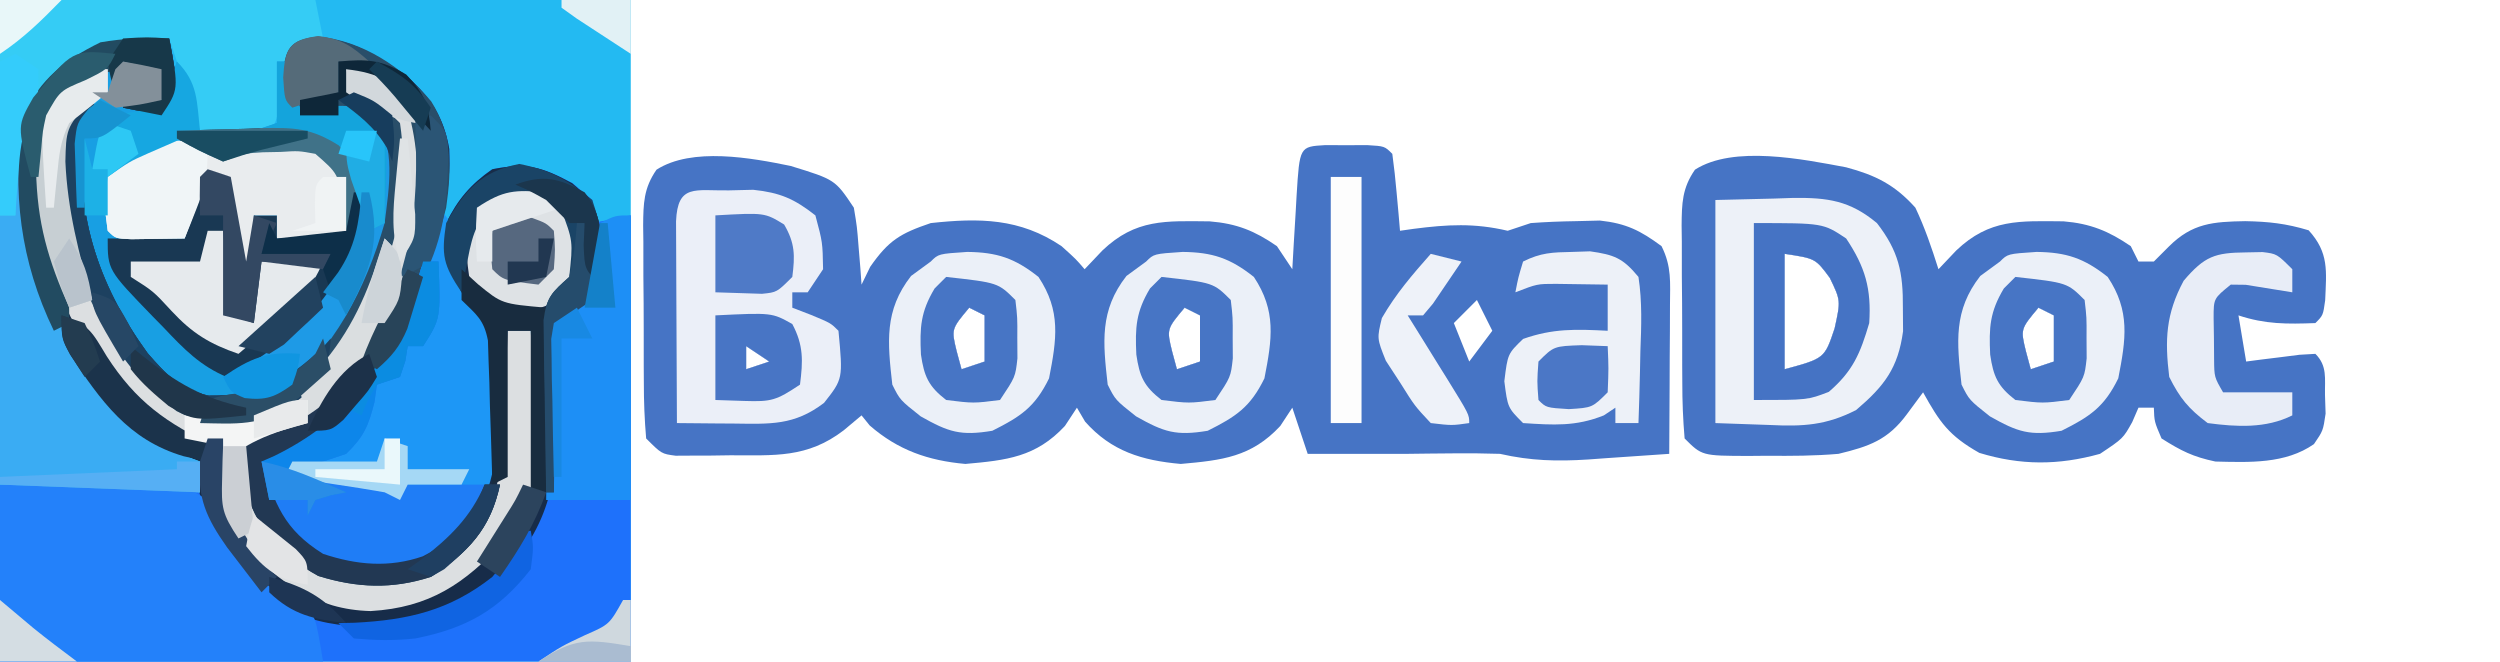 <?xml version="1.0" encoding="UTF-8"?>
<svg version="1.1" xmlns="http://www.w3.org/2000/svg" width="325" height="86">
<path d="M0 0 C27.06 0 54.12 0 82 0 C82 28.38 82 56.76 82 86 C54.94 86 27.88 86 0 86 C0 57.62 0 29.24 0 0 Z " fill="#23BAF2" transform="translate(0,0)"/>
<path d="M0 0 C0.907 0.003 1.815 0.005 2.75 0.008 C4.111 0.004 4.111 0.004 5.5 0 C7.75 0.133 7.75 0.133 8.75 1.133 C8.983 2.815 9.163 4.504 9.312 6.195 C9.396 7.114 9.48 8.034 9.566 8.98 C9.627 9.691 9.688 10.401 9.75 11.133 C10.342 11.049 10.933 10.965 11.543 10.879 C15.925 10.314 19.411 10.112 23.75 11.133 C24.74 10.803 25.73 10.473 26.75 10.133 C28.705 9.988 30.665 9.912 32.625 9.883 C34.168 9.844 34.168 9.844 35.742 9.805 C39.162 10.178 41 11.103 43.75 13.133 C45.081 15.795 44.863 17.82 44.848 20.797 C44.844 21.918 44.841 23.04 44.838 24.195 C44.83 25.371 44.821 26.547 44.812 27.758 C44.808 28.941 44.803 30.125 44.799 31.344 C44.787 34.273 44.771 37.203 44.75 40.133 C42.021 40.328 39.292 40.515 36.562 40.695 C35.794 40.751 35.025 40.807 34.232 40.865 C30.163 41.127 26.749 41.044 22.75 40.133 C20.709 40.067 18.667 40.047 16.625 40.07 C15.591 40.079 14.557 40.088 13.492 40.098 C12.587 40.109 11.682 40.121 10.75 40.133 C6.417 40.133 2.083 40.133 -2.25 40.133 C-3.24 37.163 -3.24 37.163 -4.25 34.133 C-4.766 34.917 -5.281 35.7 -5.812 36.508 C-9.575 40.559 -13.389 40.967 -18.75 41.445 C-23.785 40.996 -27.777 39.796 -31.188 35.945 C-31.538 35.347 -31.889 34.749 -32.25 34.133 C-32.766 34.917 -33.281 35.7 -33.812 36.508 C-37.575 40.559 -41.389 40.967 -46.75 41.445 C-51.578 41.014 -55.502 39.656 -59.188 36.445 C-59.538 36.012 -59.889 35.579 -60.25 35.133 C-61.013 35.772 -61.776 36.412 -62.562 37.07 C-67.314 40.717 -71.593 40.316 -77.312 40.32 C-78.555 40.339 -78.555 40.339 -79.822 40.357 C-80.614 40.359 -81.407 40.361 -82.223 40.363 C-82.947 40.367 -83.672 40.371 -84.418 40.376 C-86.25 40.133 -86.25 40.133 -88.25 38.133 C-88.462 35.659 -88.554 33.3 -88.551 30.824 C-88.555 30.102 -88.559 29.379 -88.564 28.635 C-88.57 27.106 -88.57 25.577 -88.566 24.048 C-88.563 21.708 -88.586 19.369 -88.611 17.029 C-88.614 15.544 -88.614 14.059 -88.613 12.574 C-88.622 11.874 -88.632 11.174 -88.641 10.453 C-88.614 7.567 -88.576 5.603 -86.904 3.193 C-82.288 0.234 -74.584 1.652 -69.465 2.707 C-63.683 4.484 -63.683 4.484 -61.25 8.133 C-60.836 10.613 -60.836 10.613 -60.625 13.32 C-60.55 14.221 -60.475 15.122 -60.398 16.051 C-60.325 17.081 -60.325 17.081 -60.25 18.133 C-59.693 16.988 -59.693 16.988 -59.125 15.82 C-56.729 12.386 -55.229 11.483 -51.25 10.133 C-44.954 9.449 -39.651 9.487 -34.25 13.133 C-32.375 14.82 -32.375 14.82 -31.25 16.133 C-30.487 15.328 -29.724 14.524 -28.938 13.695 C-24.603 9.563 -20.697 9.857 -14.984 9.91 C-11.482 10.195 -9.133 11.137 -6.25 13.133 C-5.26 14.618 -5.26 14.618 -4.25 16.133 C-4.189 15.062 -4.129 13.99 -4.066 12.887 C-3.982 11.49 -3.897 10.092 -3.812 8.695 C-3.773 7.988 -3.734 7.281 -3.693 6.553 C-3.298 0.195 -3.298 0.195 0 0 Z M19.75 20.133 C18.76 21.123 17.77 22.113 16.75 23.133 C17.41 24.783 18.07 26.433 18.75 28.133 C19.74 26.813 20.73 25.493 21.75 24.133 C21.09 22.813 20.43 21.493 19.75 20.133 Z M-46.25 21.133 C-48.584 23.914 -48.584 23.914 -47.875 26.82 C-47.669 27.583 -47.462 28.347 -47.25 29.133 C-46.26 28.803 -45.27 28.473 -44.25 28.133 C-44.25 26.153 -44.25 24.173 -44.25 22.133 C-44.91 21.803 -45.57 21.473 -46.25 21.133 Z M-18.25 21.133 C-20.584 23.914 -20.584 23.914 -19.875 26.82 C-19.669 27.583 -19.462 28.347 -19.25 29.133 C-18.26 28.803 -17.27 28.473 -16.25 28.133 C-16.25 26.153 -16.25 24.173 -16.25 22.133 C-16.91 21.803 -17.57 21.473 -18.25 21.133 Z M-75.25 26.133 C-75.25 27.123 -75.25 28.113 -75.25 29.133 C-74.26 28.803 -73.27 28.473 -72.25 28.133 C-73.24 27.473 -74.23 26.813 -75.25 26.133 Z " fill="#4674C5" transform="translate(172.25,18.867)"/>
<path d="M0 0 C1.25 6.625 1.25 6.625 -1 10 C-3.475 9.505 -3.475 9.505 -6 9 C-6 8.67 -6 8.34 -6 8 C-4.35 8 -2.7 8 -1 8 C-1.33 6.68 -1.66 5.36 -2 4 C-3.32 3.67 -4.64 3.34 -6 3 C-6.33 4.32 -6.66 5.64 -7 7 C-7 6.01 -7 5.02 -7 4 C-12.314 5.924 -12.314 5.924 -16 10 C-17.376 23.747 -14.249 34.048 -6 45 C-2.267 49.197 1.624 50.817 7 52 C6.991 52.629 6.982 53.258 6.973 53.906 C7.194 60.308 8.578 63.822 13.117 68.371 C17.976 72.575 22.175 73.56 28.469 73.352 C33.774 72.615 37.607 70.431 41.312 66.625 C45.503 60.106 46.497 55.254 46.688 47.625 C46.722 46.698 46.756 45.771 46.791 44.816 C46.873 42.544 46.942 40.273 47 38 C46.01 38 45.02 38 44 38 C44.046 39.279 44.093 40.557 44.141 41.875 C44.178 43.583 44.215 45.292 44.25 47 C44.284 47.839 44.317 48.678 44.352 49.543 C44.455 56.184 43.166 61.584 38.552 66.562 C34.525 70.131 31.869 70.859 26.688 71.25 C21.916 70.926 18.048 69.932 14.484 66.57 C10.288 61.723 9.882 58.258 10 52 C10.87 51.706 10.87 51.706 11.758 51.406 C18.292 48.905 21.283 45.814 25 40 C25.722 39.093 26.444 38.185 27.188 37.25 C31.669 29.214 33.596 19.117 31.25 10.125 C29.17 6.589 26.836 5.279 23 4 C23 4.99 23 5.98 23 7 C23.784 7.289 24.567 7.577 25.375 7.875 C28 9 28 9 30 11 C31.773 23.22 27.9 32.804 20.875 42.625 C18.1 46.215 15.337 48.554 11 50 C6.949 50.382 4.59 50.301 0.938 48.438 C-7.443 41.483 -11.91 32.776 -14 22 C-14.14 20.149 -14.22 18.293 -14.25 16.438 C-14.276 15.487 -14.302 14.537 -14.328 13.559 C-13.952 10.625 -13.288 9.788 -11 8 C-10.34 8.33 -9.68 8.66 -9 9 C-9.66 9.66 -10.32 10.32 -11 11 C-12.525 22.227 -9.349 31.904 -2.816 40.906 C-0.43 43.657 1.504 45.698 5.148 46.434 C10.606 46.443 13.855 45.869 18 42 C20.302 38.807 22.199 35.496 24 32 C24.344 31.337 24.688 30.675 25.043 29.992 C27.579 24.301 27.727 18.137 27 12 C26.34 11.34 25.68 10.68 25 10 C23.68 10 22.36 10 21 10 C19.68 10 18.36 10 17 10 C15 8 15 8 14.75 5 C15 2 15 2 17 0 C22.644 -0.611 26.523 1.81 31 5 C34.02 7.748 35.709 10.299 36.402 14.355 C36.603 19.54 35.681 23.965 33.836 28.789 C32.966 30.976 32.966 30.976 32.414 33.211 C29.924 42.428 23.873 49.516 15.664 54.258 C14 55 14 55 12 55 C13.755 60.541 14.885 63.803 20 67 C24.376 68.459 28.591 68.835 32.973 67.316 C37.505 64.997 39.237 62.667 41 58 C41.445 54.45 41.465 50.949 41.438 47.375 C41.457 46.434 41.477 45.493 41.498 44.523 C41.614 39.137 41.614 39.137 39.043 34.621 C38.369 34.086 37.695 33.551 37 33 C35.821 29.963 35.599 27.229 36 24 C37.476 20.959 39.224 18.927 42 17 C46.482 16.12 48.405 16.686 52.438 18.812 C53.706 19.895 53.706 19.895 55 21 C55 21.99 55 22.98 55 24 C56.65 23.67 58.3 23.34 60 23 C60 42.14 60 61.28 60 81 C32.94 81 5.88 81 -22 81 C-22 73.41 -22 65.82 -22 58 C-18.267 57.979 -14.534 57.959 -10.688 57.938 C-9.514 57.928 -8.341 57.919 -7.132 57.91 C-6.205 57.907 -5.279 57.905 -4.324 57.902 C-3.376 57.897 -2.428 57.892 -1.452 57.886 C1 58 1 58 4 59 C4.043 57.069 4.043 57.069 3 55 C1.329 54.332 -0.343 53.668 -2.027 53.035 C-5.911 50.997 -8.368 47.421 -11 44 C-11.722 43.072 -12.444 42.144 -13.188 41.188 C-18.864 31.205 -20.683 21.341 -19 10 C-16.665 5.209 -13.66 2.813 -8.938 0.5 C-5.894 -0.018 -3.081 -0.147 0 0 Z " fill="#1E71FB" transform="translate(22,5)"/>
<path d="M0 0 C3.802 1.017 6.323 2.258 9 5.25 C10.248 7.889 11.114 10.454 12 13.25 C12.763 12.446 13.526 11.641 14.312 10.812 C18.647 6.68 22.55 6.978 28.262 7.023 C31.738 7.311 34.129 8.286 37 10.25 C37.495 11.24 37.495 11.24 38 12.25 C38.66 12.25 39.32 12.25 40 12.25 C40.639 11.611 41.279 10.971 41.938 10.312 C45.003 7.247 47.713 7.076 51.875 7 C54.937 7.058 57.167 7.3 60.125 8.188 C62.778 11.106 62.434 13.464 62.273 17.289 C62 19.25 62 19.25 61 20.25 C57.337 20.386 54.494 20.415 51 19.25 C51.495 22.22 51.495 22.22 52 25.25 C52.638 25.166 53.276 25.082 53.934 24.996 C55.173 24.843 55.173 24.843 56.438 24.688 C57.673 24.531 57.673 24.531 58.934 24.371 C59.616 24.331 60.297 24.291 61 24.25 C62.579 25.829 62.208 27.444 62.25 29.625 C62.276 30.416 62.302 31.208 62.328 32.023 C62 34.25 62 34.25 60.812 35.984 C57.091 38.583 52.406 38.354 48 38.25 C45.089 37.636 43.578 36.875 41 35.25 C40.062 33.062 40.062 33.062 40 31.25 C39.34 31.25 38.68 31.25 38 31.25 C37.732 31.869 37.464 32.487 37.188 33.125 C36 35.25 36 35.25 33 37.25 C27.592 38.752 22.683 38.763 17.312 37.125 C13.352 34.883 12.171 33.158 10 29.25 C9.299 30.199 8.598 31.148 7.875 32.125 C5.422 35.444 2.983 36.289 -1 37.25 C-4.089 37.517 -7.151 37.53 -10.25 37.5 C-11.065 37.508 -11.879 37.515 -12.719 37.523 C-18.747 37.503 -18.747 37.503 -21 35.25 C-21.212 32.776 -21.304 30.417 -21.301 27.941 C-21.305 27.219 -21.309 26.496 -21.314 25.752 C-21.32 24.223 -21.32 22.694 -21.316 21.165 C-21.313 18.825 -21.336 16.486 -21.361 14.146 C-21.364 12.661 -21.364 11.176 -21.363 9.691 C-21.372 8.991 -21.382 8.291 -21.391 7.57 C-21.364 4.683 -21.325 2.719 -19.654 0.308 C-14.636 -2.902 -5.62 -1.05 0 0 Z M-8 11.25 C-8 16.2 -8 21.15 -8 26.25 C-2.808 24.843 -2.808 24.843 -1.5 20.938 C-0.705 17.318 -0.705 17.318 -2.125 14.375 C-3.996 11.849 -3.996 11.849 -8 11.25 Z M25 18.25 C22.666 21.031 22.666 21.031 23.375 23.938 C23.581 24.701 23.788 25.464 24 26.25 C24.99 25.92 25.98 25.59 27 25.25 C27 23.27 27 21.29 27 19.25 C26.34 18.92 25.68 18.59 25 18.25 Z " fill="#4674C5" transform="translate(240,21.75)"/>
<path d="M0 0 C0 1.32 0 2.64 0 4 C-1.32 4.33 -2.64 4.66 -4 5 C-2.68 5 -1.36 5 0 5 C0.66 3.02 1.32 1.04 2 -1 C4.565 1.565 4.54 3.477 5 7 C8.663 7.749 11.424 8.238 15 7 C15 4.36 15 1.72 15 -1 C15.33 -1 15.66 -1 16 -1 C16.66 0.98 17.32 2.96 18 5 C19.258 4.938 20.516 4.876 21.812 4.812 C24.38 4.686 25.583 4.718 27.73 6.172 C30.506 10.169 29.573 15.387 29 20 C26.554 28.499 22.416 36.181 15.688 42 C11.683 43.49 8.204 43.874 4 43 C-3.325 39.017 -7.452 31.396 -9.812 23.688 C-11.206 18.089 -11.286 12.736 -11 7 C-11 6.67 -11 6.34 -11 6 C-12.629 7.629 -12.289 9.37 -12.375 11.625 C-12.266 22.044 -8.497 33.561 -1 41 C2.33 43.834 4.161 44.895 8.5 45.438 C14.502 44.687 17.724 42.639 21.562 38.062 C27.914 29.311 30.921 20.827 30.574 9.949 C30.247 7.037 30.247 7.037 28.645 5.332 C26.832 4.154 26.832 4.154 24 3 C24 2.01 24 1.02 24 0 C28.299 0.478 30.294 1.617 33 5 C35.579 13.196 33.953 22.131 31 30 C27.429 36.575 23.412 42.958 17 47 C13.625 47.812 13.625 47.812 11 48 C12.127 56.37 12.127 56.37 17 63 C21.809 65.631 25.543 66.585 31 66 C37.068 64.046 40.138 61.58 43.066 55.949 C44.404 51.724 44.467 47.595 44.625 43.188 C44.664 42.304 44.702 41.42 44.742 40.51 C44.836 38.34 44.919 36.17 45 34 C45.99 34 46.98 34 48 34 C48.988 55.076 48.988 55.076 44.492 61.375 C39.42 66.899 34.801 69.996 27.188 70.438 C20.016 70.267 15.464 66.707 10.5 61.812 C7.419 58.049 7.494 54.658 7.789 49.941 C7.859 49.301 7.928 48.66 8 48 C7.01 47.979 6.02 47.959 5 47.938 C-1.178 47.014 -5.153 42.487 -8.734 37.664 C-14.909 27.974 -17.789 17.535 -16 6 C-13.713 2.426 -12.541 1.216 -8.562 -0.375 C-5.214 -0.962 -3.214 -0.974 0 0 Z " fill="#189FE3" transform="translate(21,9)"/>
<path d="M0 0 C1.25 6.625 1.25 6.625 -1 10 C-3.475 9.505 -3.475 9.505 -6 9 C-6 8.67 -6 8.34 -6 8 C-4.35 8 -2.7 8 -1 8 C-1.33 6.68 -1.66 5.36 -2 4 C-3.32 3.67 -4.64 3.34 -6 3 C-6.33 4.32 -6.66 5.64 -7 7 C-7 6.01 -7 5.02 -7 4 C-12.314 5.924 -12.314 5.924 -16 10 C-17.376 23.747 -14.249 34.048 -6 45 C-2.267 49.197 1.624 50.817 7 52 C6.991 52.629 6.982 53.258 6.973 53.906 C7.194 60.308 8.578 63.822 13.117 68.371 C17.976 72.575 22.175 73.56 28.469 73.352 C33.774 72.615 37.607 70.431 41.312 66.625 C45.503 60.106 46.497 55.254 46.688 47.625 C46.722 46.698 46.756 45.771 46.791 44.816 C46.873 42.544 46.942 40.273 47 38 C46.01 38 45.02 38 44 38 C44.046 39.279 44.093 40.557 44.141 41.875 C44.178 43.583 44.215 45.292 44.25 47 C44.3 48.259 44.3 48.259 44.352 49.543 C44.455 56.184 43.166 61.584 38.552 66.562 C34.525 70.131 31.869 70.859 26.688 71.25 C21.916 70.926 18.048 69.932 14.484 66.57 C10.288 61.723 9.882 58.258 10 52 C10.87 51.706 10.87 51.706 11.758 51.406 C18.292 48.905 21.283 45.814 25 40 C25.722 39.093 26.444 38.185 27.188 37.25 C31.669 29.214 33.596 19.117 31.25 10.125 C29.17 6.589 26.836 5.279 23 4 C23 4.99 23 5.98 23 7 C23.784 7.289 24.567 7.577 25.375 7.875 C28 9 28 9 30 11 C31.773 23.22 27.9 32.804 20.875 42.625 C18.1 46.215 15.337 48.554 11 50 C6.949 50.382 4.59 50.301 0.938 48.438 C-7.443 41.483 -11.91 32.776 -14 22 C-14.14 20.149 -14.22 18.293 -14.25 16.438 C-14.276 15.487 -14.302 14.537 -14.328 13.559 C-13.952 10.625 -13.288 9.788 -11 8 C-10.34 8.33 -9.68 8.66 -9 9 C-9.66 9.66 -10.32 10.32 -11 11 C-12.525 22.227 -9.349 31.904 -2.816 40.906 C-0.43 43.657 1.504 45.698 5.148 46.434 C10.606 46.443 13.855 45.869 18 42 C20.302 38.807 22.199 35.496 24 32 C24.344 31.337 24.688 30.675 25.043 29.992 C27.579 24.301 27.727 18.137 27 12 C26.34 11.34 25.68 10.68 25 10 C23.68 10 22.36 10 21 10 C19.68 10 18.36 10 17 10 C15 8 15 8 14.75 5 C15 2 15 2 17 0 C22.644 -0.611 26.523 1.81 31 5 C34.02 7.748 35.709 10.299 36.402 14.355 C36.603 19.54 35.681 23.965 33.836 28.789 C32.966 30.976 32.966 30.976 32.414 33.211 C29.924 42.428 23.873 49.516 15.664 54.258 C14 55 14 55 12 55 C13.755 60.541 14.885 63.803 20 67 C24.376 68.459 28.591 68.835 32.973 67.316 C37.505 64.997 39.237 62.667 41 58 C41.445 54.45 41.465 50.949 41.438 47.375 C41.457 46.434 41.477 45.493 41.498 44.523 C41.614 39.137 41.614 39.137 39.043 34.621 C38.369 34.086 37.695 33.551 37 33 C35.821 29.963 35.599 27.229 36 24 C37.476 20.959 39.224 18.927 42 17 C46.464 16.123 48.376 16.665 52.375 18.812 C55.879 21.733 55.939 23.366 56.375 27.875 C56.523 29.867 56.523 29.867 56 32 C55.175 32.691 54.35 33.382 53.5 34.094 C49.807 38.386 50.507 42.156 50.625 47.625 C50.514 56.65 49.758 63.384 43 70 C40.457 72.017 37.929 73.613 35 75 C34.01 75.495 34.01 75.495 33 76 C25.12 76.827 18.328 77.024 11.906 71.98 C7.941 67.861 4.504 62.981 3.539 57.273 C3.361 56.523 3.183 55.773 3 55 C1.337 54.302 -0.331 53.613 -2.027 53 C-5.931 51.021 -8.377 47.411 -11 44 C-12.083 42.608 -12.083 42.608 -13.188 41.188 C-18.864 31.205 -20.683 21.341 -19 10 C-16.665 5.209 -13.66 2.813 -8.938 0.5 C-5.894 -0.018 -3.081 -0.147 0 0 Z " fill="#172C49" transform="translate(22,5)"/>
<path d="M0 0 C13.53 0 27.06 0 41 0 C41.495 2.475 41.495 2.475 42 5 C41.196 5.33 40.391 5.66 39.562 6 C36.858 7.671 36.858 7.671 36.586 9.91 C36.537 10.62 36.488 11.331 36.438 12.062 C36 16 36 16 34.312 17.562 C31.327 18.127 28.943 17.669 26 17 C24.667 13 23.333 9 22 5 C12.269 6.498 12.269 6.498 4.934 12.465 C1.961 20.537 2.974 30.474 6 38.375 C10.506 47.682 15.99 56.385 26 60 C26 61.32 26 62.64 26 64 C13.13 63.505 13.13 63.505 0 63 C0 42.21 0 21.42 0 0 Z " fill="#35CCF5" transform="translate(0,0)"/>
<path d="M0 0 C3.712 -0.041 7.425 -0.083 11.25 -0.125 C12.997 -0.152 12.997 -0.152 14.778 -0.18 C15.702 -0.185 16.626 -0.19 17.578 -0.195 C18.521 -0.206 19.463 -0.216 20.435 -0.227 C23.143 0.013 24.725 0.536 27 2 C28.422 4.207 28.422 4.207 29.75 6.812 C32.314 11.383 34.607 13.534 39.363 15.672 C41 17 41 17 42 23 C28.14 23 14.28 23 0 23 C0 15.41 0 7.82 0 0 Z " fill="#2381FA" transform="translate(0,63)"/>
<path d="M0 0 C2.759 2.759 2.322 4.939 2.461 8.711 C2.796 11.172 2.796 11.172 5.004 12.648 C8.212 16.428 7.619 20.454 7.562 25.25 C7.586 26.167 7.61 27.083 7.635 28.027 C7.621 34.523 6.279 39.027 2 44 C-2.45 47.165 -6.689 47.795 -12 47 C-16.579 45.186 -19.619 43.254 -22.188 39.062 C-23 37 -23 37 -23 33 C-22.443 32.755 -21.886 32.51 -21.312 32.258 C-10.737 27.077 -5.804 18.817 -1.91 7.98 C-1.099 5.325 -0.48 2.732 0 0 Z " fill="#1D97F6" transform="translate(57,27)"/>
<path d="M0 0 C0 0.99 0 1.98 0 3 C-0.825 3.495 -1.65 3.99 -2.5 4.5 C-5.339 7.339 -5.454 7.959 -5.625 11.812 C-5.126 22.149 -1.454 33.603 6 41 C9.33 43.834 11.161 44.895 15.5 45.438 C21.502 44.687 24.724 42.639 28.562 38.062 C34.914 29.311 37.921 20.827 37.574 9.949 C37.247 7.037 37.247 7.037 35.645 5.332 C33.832 4.154 33.832 4.154 31 3 C31 2.01 31 1.02 31 0 C35.299 0.478 37.294 1.617 40 5 C42.579 13.196 40.953 22.131 38 30 C34.429 36.575 30.412 42.958 24 47 C20.625 47.812 20.625 47.812 18 48 C19.127 56.37 19.127 56.37 24 63 C28.809 65.631 32.543 66.585 38 66 C44.068 64.046 47.138 61.58 50.066 55.949 C51.404 51.724 51.467 47.595 51.625 43.188 C51.664 42.304 51.702 41.42 51.742 40.51 C51.836 38.34 51.919 36.17 52 34 C52.99 34 53.98 34 55 34 C55.988 55.076 55.988 55.076 51.492 61.375 C46.42 66.899 41.801 69.996 34.188 70.438 C27.016 70.267 22.464 66.707 17.5 61.812 C14.419 58.049 14.494 54.658 14.789 49.941 C14.859 49.301 14.928 48.66 15 48 C14.01 47.979 13.02 47.959 12 47.938 C5.822 47.014 1.847 42.487 -1.734 37.664 C-7.909 27.974 -10.789 17.535 -9 6 C-6.355 2.03 -4.89 0 0 0 Z " fill="#DCDFE1" transform="translate(14,9)"/>
<path d="M0 0 C5.78 0.552 11.039 4.018 14.719 8.441 C17.483 12.851 17.375 17.222 16.656 22.254 C16.07 24.594 15.354 26.791 14.492 29.043 C13.622 31.23 13.622 31.23 13.07 33.465 C10.58 42.681 4.529 49.77 -3.68 54.512 C-5.344 55.254 -5.344 55.254 -7.344 55.254 C-5.589 60.795 -4.459 64.057 0.656 67.254 C5.032 68.713 9.247 69.089 13.629 67.57 C18.037 65.315 19.899 62.801 21.656 58.254 C22.316 58.254 22.976 58.254 23.656 58.254 C22.418 64.032 19.496 67.119 14.656 70.254 C9.632 71.877 5.062 71.69 0.031 70.129 C-4.713 67.493 -7.588 64.521 -9.344 59.254 C-9.383 56.921 -9.388 54.587 -9.344 52.254 C-8.474 51.96 -8.474 51.96 -7.586 51.66 C-1.051 49.159 1.94 46.068 5.656 40.254 C6.378 39.346 7.1 38.439 7.844 37.504 C12.326 29.468 14.252 19.371 11.906 10.379 C9.826 6.843 7.492 5.533 3.656 4.254 C3.656 5.244 3.656 6.234 3.656 7.254 C4.44 7.543 5.224 7.831 6.031 8.129 C8.656 9.254 8.656 9.254 10.656 11.254 C12.429 23.474 8.557 33.058 1.531 42.879 C-1.243 46.469 -4.007 48.808 -8.344 50.254 C-12.395 50.636 -14.754 50.555 -18.406 48.691 C-26.787 41.737 -31.253 33.03 -33.344 22.254 C-33.483 20.403 -33.563 18.547 -33.594 16.691 C-33.62 15.741 -33.645 14.791 -33.672 13.812 C-33.296 10.879 -32.632 10.042 -30.344 8.254 C-29.684 8.584 -29.024 8.914 -28.344 9.254 C-29.004 9.914 -29.664 10.574 -30.344 11.254 C-31.868 22.48 -28.692 32.158 -22.16 41.16 C-19.774 43.911 -17.839 45.952 -14.195 46.688 C-8.738 46.697 -5.489 46.123 -1.344 42.254 C0.958 39.061 2.855 35.75 4.656 32.254 C5 31.591 5.345 30.929 5.699 30.246 C8.235 24.555 8.383 18.391 7.656 12.254 C6.996 11.594 6.336 10.934 5.656 10.254 C4.336 10.254 3.016 10.254 1.656 10.254 C0.336 10.254 -0.984 10.254 -2.344 10.254 C-4.344 8.254 -4.344 8.254 -4.594 5.254 C-4.29 1.605 -3.744 0.406 0 0 Z " fill="#294E69" transform="translate(41.344,4.746)"/>
<path d="M0 0 C2.537 -0.062 5.074 -0.124 7.688 -0.188 C8.477 -0.215 9.267 -0.242 10.081 -0.27 C14.62 -0.324 17.486 0.081 21 3 C23.835 6.664 24.41 9.411 24.375 14 C24.383 15.011 24.39 16.021 24.398 17.062 C23.747 21.866 21.96 24.182 18.305 27.297 C14.432 29.293 11.358 29.462 7.125 29.25 C4.774 29.168 2.422 29.085 0 29 C0 19.43 0 9.86 0 0 Z M9 7 C9 11.95 9 16.9 9 22 C14.192 20.593 14.192 20.593 15.5 16.688 C16.295 13.068 16.295 13.068 14.875 10.125 C13.004 7.599 13.004 7.599 9 7 Z " fill="#EDF1F8" transform="translate(223,26)"/>
<path d="M0 0 C1.047 -0.026 2.093 -0.052 3.172 -0.078 C6.666 0.294 8.497 1.088 11.25 3.25 C12.188 6.75 12.188 6.75 12.25 10.25 C11.26 11.735 11.26 11.735 10.25 13.25 C9.59 13.25 8.93 13.25 8.25 13.25 C8.25 13.91 8.25 14.57 8.25 15.25 C9.054 15.559 9.859 15.869 10.688 16.188 C13.25 17.25 13.25 17.25 14.25 18.25 C14.84 24.503 14.84 24.503 12.375 27.625 C8.495 30.592 5.343 30.369 0.625 30.312 C-0.081 30.308 -0.788 30.303 -1.516 30.299 C-3.26 30.287 -5.005 30.269 -6.75 30.25 C-6.775 26.138 -6.793 22.027 -6.805 17.915 C-6.81 16.515 -6.817 15.115 -6.825 13.716 C-6.838 11.708 -6.843 9.699 -6.848 7.691 C-6.853 6.482 -6.858 5.272 -6.864 4.026 C-6.663 -0.88 -4.385 0.064 0 0 Z M2.25 20.25 C2.25 21.24 2.25 22.23 2.25 23.25 C3.24 22.92 4.23 22.59 5.25 22.25 C4.26 21.59 3.27 20.93 2.25 20.25 Z " fill="#EBEFF8" transform="translate(94.75,24.75)"/>
<path d="M0 0 C2.897 -0.108 5.79 -0.187 8.688 -0.25 C9.504 -0.284 10.321 -0.317 11.162 -0.352 C15.303 -0.419 17.427 -0.358 21.02 1.891 C24.237 5.318 24.472 7.926 24.398 12.5 C23.183 20.128 16.639 25.646 11.246 30.664 C9 32 9 32 6.578 32.047 C3.087 30.629 0.849 28.317 -1.688 25.625 C-2.173 25.13 -2.658 24.635 -3.158 24.125 C-9 18.098 -9 18.098 -9 14 C-5.7 14 -2.4 14 1 14 C1.99 11.03 2.98 8.06 4 5 C4.99 5.33 5.98 5.66 7 6 C7.66 9.63 8.32 13.26 9 17 C9.33 15.02 9.66 13.04 10 11 C10.99 11 11.98 11 13 11 C13 11.99 13 12.98 13 14 C15.97 14 18.94 14 22 14 C21.897 12.742 21.794 11.484 21.688 10.188 C21.629 9.48 21.571 8.772 21.512 8.043 C20.871 5.485 20.134 4.539 18 3 C15.821 2.601 15.821 2.601 13.5 2.75 C12.727 2.765 11.953 2.781 11.156 2.797 C8.818 2.935 8.818 2.935 6 4 C2.812 2.562 2.812 2.562 0 1 C0 0.67 0 0.34 0 0 Z " fill="#193853" transform="translate(23,17)"/>
<path d="M0 0 C0.33 0 0.66 0 1 0 C1.014 0.944 1.028 1.887 1.043 2.859 C1.561 16.792 5.76 27.29 15 38 C17.846 40.38 20.509 41.739 24 43 C24 44.32 24 45.64 24 47 C11.13 46.505 11.13 46.505 -2 46 C-2 34.45 -2 22.9 -2 11 C-1.34 11 -0.68 11 0 11 C0 7.37 0 3.74 0 0 Z " fill="#3AACF3" transform="translate(2,17)"/>
<path d="M0 0 C3.861 0.048 6.166 0.801 9.25 3.25 C12.197 7.671 11.624 11.34 10.625 16.438 C8.802 20.166 6.938 21.406 3.25 23.25 C-0.856 23.934 -2.41 23.443 -6.062 21.375 C-8.75 19.25 -8.75 19.25 -9.75 17.25 C-10.372 11.735 -10.814 7.614 -7.312 3.125 C-6.467 2.506 -5.621 1.887 -4.75 1.25 C-3.75 0.25 -3.75 0.25 0 0 Z M0.25 7.25 C-2.084 10.031 -2.084 10.031 -1.375 12.938 C-1.169 13.701 -0.963 14.464 -0.75 15.25 C0.24 14.92 1.23 14.59 2.25 14.25 C2.25 12.27 2.25 10.29 2.25 8.25 C1.59 7.92 0.93 7.59 0.25 7.25 Z " fill="#EBF0F8" transform="translate(264.75,32.75)"/>
<path d="M0 0 C3.861 0.048 6.166 0.801 9.25 3.25 C12.197 7.671 11.624 11.34 10.625 16.438 C8.802 20.166 6.938 21.406 3.25 23.25 C-0.856 23.934 -2.41 23.443 -6.062 21.375 C-8.75 19.25 -8.75 19.25 -9.75 17.25 C-10.372 11.735 -10.814 7.614 -7.312 3.125 C-6.467 2.506 -5.621 1.887 -4.75 1.25 C-3.75 0.25 -3.75 0.25 0 0 Z M0.25 7.25 C-2.084 10.031 -2.084 10.031 -1.375 12.938 C-1.169 13.701 -0.963 14.464 -0.75 15.25 C0.24 14.92 1.23 14.59 2.25 14.25 C2.25 12.27 2.25 10.29 2.25 8.25 C1.59 7.92 0.93 7.59 0.25 7.25 Z " fill="#EBF0F8" transform="translate(153.75,32.75)"/>
<path d="M0 0 C3.861 0.048 6.166 0.801 9.25 3.25 C12.197 7.671 11.624 11.34 10.625 16.438 C8.802 20.166 6.938 21.406 3.25 23.25 C-0.856 23.934 -2.41 23.443 -6.062 21.375 C-8.75 19.25 -8.75 19.25 -9.75 17.25 C-10.372 11.735 -10.814 7.614 -7.312 3.125 C-6.467 2.506 -5.621 1.887 -4.75 1.25 C-3.75 0.25 -3.75 0.25 0 0 Z M0.25 7.25 C-2.084 10.031 -2.084 10.031 -1.375 12.938 C-1.169 13.701 -0.963 14.464 -0.75 15.25 C0.24 14.92 1.23 14.59 2.25 14.25 C2.25 12.27 2.25 10.29 2.25 8.25 C1.59 7.92 0.93 7.59 0.25 7.25 Z " fill="#EBF0F8" transform="translate(125.75,32.75)"/>
<path d="M0 0 C0.66 0 1.32 0 2 0 C2.286 7.429 2.286 7.429 0 11 C-0.66 11 -1.32 11 -2 11 C-2.103 11.639 -2.206 12.279 -2.312 12.938 C-2.539 13.618 -2.766 14.299 -3 15 C-3.99 15.33 -4.98 15.66 -6 16 C-6.155 17.114 -6.155 17.114 -6.312 18.25 C-7.087 21.346 -7.705 22.782 -10 25 C-13.688 26.25 -13.688 26.25 -17 27 C-14.613 28.193 -12.717 28.317 -10.062 28.562 C-9.187 28.646 -8.312 28.73 -7.41 28.816 C-4.904 29.038 -4.904 29.038 -2 29 C1.333 29 4.667 29 8 29 C7.421 32.111 6.727 34.327 4.367 36.512 C-0.576 39.894 -4.066 40.766 -10 40 C-14.579 38.186 -17.619 36.254 -20.188 32.062 C-21 30 -21 30 -21 26 C-20.165 25.633 -20.165 25.633 -19.312 25.258 C-10.342 20.864 -4.932 14.219 -1.5 4.875 C-0.98 3.256 -0.472 1.633 0 0 Z " fill="#1F7DF6" transform="translate(55,34)"/>
<path d="M0 0 C0.536 0.124 1.073 0.247 1.625 0.375 C1.955 0.045 2.285 -0.285 2.625 -0.625 C6.866 -1.15 10.45 -1.313 14.188 0.875 C16.282 4.518 15.903 7.21 15.625 11.375 C12.655 11.375 9.685 11.375 6.625 11.375 C6.625 10.385 6.625 9.395 6.625 8.375 C5.635 8.375 4.645 8.375 3.625 8.375 C3.625 10.355 3.625 12.335 3.625 14.375 C2.965 14.705 2.305 15.035 1.625 15.375 C0.965 11.415 0.305 7.455 -0.375 3.375 C-1.035 3.375 -1.695 3.375 -2.375 3.375 C-3.365 6.015 -4.355 8.655 -5.375 11.375 C-6.854 11.402 -8.333 11.421 -9.812 11.438 C-11.048 11.455 -11.048 11.455 -12.309 11.473 C-14.375 11.375 -14.375 11.375 -15.375 10.375 C-15.812 7.125 -15.812 7.125 -15.375 3.375 C-10.348 -2.51 -6.959 -1.831 0 0 Z " fill="#E9ECEE" transform="translate(29.375,19.625)"/>
<path d="M0 0 C0 12.21 0 24.42 0 37 C-3.63 37 -7.26 37 -11 37 C-10.967 33.268 -10.9 29.543 -10.812 25.812 C-10.804 24.23 -10.804 24.23 -10.795 22.615 C-10.569 14.675 -10.569 14.675 -7.492 11.027 C-6.67 10.358 -5.847 9.689 -5 9 C-4.278 6.851 -4.278 6.851 -4.312 4.75 C-4.158 2.894 -4.158 2.894 -4 1 C-2 0 -2 0 0 0 Z " fill="#1D8FF6" transform="translate(82,28)"/>
<path d="M0 0 C1.156 -0.039 1.156 -0.039 2.336 -0.078 C5.463 0.37 6.585 0.781 8.625 3.25 C9.124 6.49 8.999 9.669 8.875 12.938 C8.857 13.83 8.839 14.723 8.82 15.643 C8.773 17.846 8.707 20.048 8.625 22.25 C7.635 22.25 6.645 22.25 5.625 22.25 C5.625 21.59 5.625 20.93 5.625 20.25 C5.13 20.58 4.635 20.91 4.125 21.25 C0.455 22.718 -2.426 22.505 -6.375 22.25 C-8.375 20.25 -8.375 20.25 -8.812 16.812 C-8.375 13.25 -8.375 13.25 -6.375 11.312 C-2.476 9.932 0.502 10.04 4.625 10.25 C4.625 8.27 4.625 6.29 4.625 4.25 C3.188 4.223 1.75 4.204 0.312 4.188 C-0.488 4.176 -1.289 4.164 -2.113 4.152 C-4.544 4.153 -4.544 4.153 -7.375 5.25 C-7 3.312 -7 3.312 -6.375 1.25 C-4.062 0.094 -2.574 0.051 0 0 Z " fill="#EDF1F8" transform="translate(204.375,32.75)"/>
<path d="M0 0 C9 0 9 0 12 2 C14.493 5.739 15.289 8.527 15 13 C13.833 16.956 12.882 19.24 9.75 21.938 C7 23 7 23 0 23 C0 15.41 0 7.82 0 0 Z M4 4 C4 8.95 4 13.9 4 19 C9.192 17.593 9.192 17.593 10.5 13.688 C11.295 10.068 11.295 10.068 9.875 7.125 C8.004 4.599 8.004 4.599 4 4 Z " fill="#4573C4" transform="translate(228,29)"/>
<path d="M0 0 C0.33 0 0.66 0 1 0 C1.66 1.98 2.32 3.96 3 6 C4.258 5.938 5.516 5.876 6.812 5.812 C9.38 5.686 10.583 5.718 12.73 7.172 C15.506 11.169 14.573 16.387 14 21 C11.549 29.517 7.422 37.525 0.375 43.062 C-2 44 -2 44 -4.25 43.812 C-6 43 -6 43 -7 41 C-6.01 40.526 -5.02 40.051 -4 39.562 C1.905 36.207 7.462 30.358 10 24 C10.798 19.303 10.671 16.007 8 12 C4.133 9.422 1.604 9.234 -3 9 C-2.01 8.67 -1.02 8.34 0 8 C0 5.36 0 2.72 0 0 Z " fill="#1E9AE6" transform="translate(36,8)"/>
<path d="M0 0 C0.66 0.33 1.32 0.66 2 1 C-0.155 10.294 -5.301 17.919 -13.375 23.125 C-16.621 25 -16.621 25 -19 25 C-17.245 30.541 -16.115 33.803 -11 37 C-6.624 38.459 -2.409 38.835 1.973 37.316 C6.38 35.061 8.243 32.548 10 28 C10.66 28 11.32 28 12 28 C10.762 33.778 7.84 36.865 3 40 C-2.025 41.623 -6.594 41.436 -11.625 39.875 C-16.369 37.239 -19.244 34.267 -21 29 C-21.04 26.667 -21.044 24.333 -21 22 C-20.13 21.706 -20.13 21.706 -19.242 21.406 C-12.719 18.909 -9.62 15.884 -6 10 C-5.439 9.095 -4.879 8.19 -4.301 7.258 C-2.84 4.853 -1.408 2.436 0 0 Z " fill="#223853" transform="translate(53,35)"/>
<path d="M0 0 C2.375 1.562 2.375 1.562 4 4 C4.568 7.975 4.623 10.065 2.375 13.438 C-0.717 15.472 -2.364 15.606 -6 15 C-8.375 13.438 -8.375 13.438 -10 11 C-10.568 7.025 -10.623 4.935 -8.375 1.562 C-5.283 -0.472 -3.636 -0.606 0 0 Z " fill="#DEE2E5" transform="translate(71,25)"/>
<path d="M0 0 C1.052 -0.021 1.052 -0.021 2.125 -0.043 C4 0.188 4 0.188 6 2.188 C6 3.178 6 4.168 6 5.188 C3.982 4.862 1.964 4.536 -0.055 4.211 C-0.697 4.203 -1.339 4.195 -2 4.188 C-4.227 5.992 -4.227 5.992 -4.23 8.5 C-4.216 9.387 -4.202 10.274 -4.188 11.188 C-4.181 12.074 -4.175 12.961 -4.168 13.875 C-4.146 16.214 -4.146 16.214 -3 18.188 C-0.03 18.188 2.94 18.188 6 18.188 C6 19.177 6 20.168 6 21.188 C2.553 22.911 -1.23 22.691 -5 22.188 C-7.502 20.311 -8.619 18.949 -10 16.188 C-10.588 11.367 -10.446 8.02 -8.125 3.688 C-5.401 0.483 -4.05 0.037 0 0 Z " fill="#E8EDF7" transform="translate(292,32.812)"/>
<path d="M0 0 C0.66 0 1.32 0 2 0 C2.33 3.63 2.66 7.26 3 11 C3.99 11.33 4.98 11.66 6 12 C6.33 9.36 6.66 6.72 7 4 C9.64 4 12.28 4 15 4 C13.497 7.668 11.363 9.689 8.375 12.25 C7.149 13.31 7.149 13.31 5.898 14.391 C4.959 15.187 4.959 15.187 4 16 C0.263 14.72 -2.004 13.326 -4.688 10.438 C-7.069 7.853 -7.069 7.853 -10 6 C-10 5.34 -10 4.68 -10 4 C-7.03 4 -4.06 4 -1 4 C-0.67 2.68 -0.34 1.36 0 0 Z " fill="#E6EAED" transform="translate(27,30)"/>
<path d="M0 0 C0.66 0.33 1.32 0.66 2 1 C1.34 1.66 0.68 2.32 0 3 C-1.525 14.227 1.651 23.904 8.184 32.906 C10.57 35.657 12.504 37.698 16.148 38.434 C22.621 38.445 26.087 36.719 30.875 32.25 C31.246 31.837 31.617 31.425 32 31 C31.776 34.923 31.04 35.961 28.125 38.75 C23.634 41.983 20.473 42.464 15 42 C4.965 36.88 1.369 28.267 -2 18 C-2.977 14.78 -3.195 11.802 -3.25 8.438 C-3.276 7.487 -3.302 6.537 -3.328 5.559 C-2.952 2.625 -2.288 1.788 0 0 Z " fill="#1D4160" transform="translate(11,13)"/>
<path d="M0 0 C6.75 0.75 6.75 0.75 9 3 C9.266 5.277 9.266 5.277 9.25 7.938 C9.255 8.813 9.26 9.688 9.266 10.59 C9 13 9 13 7 16 C3.562 16.438 3.562 16.438 0 16 C-2.287 14.23 -2.864 12.935 -3.277 10.094 C-3.441 6.588 -3.334 4.557 -1.5 1.5 C-1.005 1.005 -0.51 0.51 0 0 Z M3 4 C0.666 6.781 0.666 6.781 1.375 9.688 C1.581 10.451 1.788 11.214 2 12 C2.99 11.67 3.98 11.34 5 11 C5 9.02 5 7.04 5 5 C4.34 4.67 3.68 4.34 3 4 Z " fill="#4775C5" transform="translate(262,36)"/>
<path d="M0 0 C6.75 0.75 6.75 0.75 9 3 C9.266 5.277 9.266 5.277 9.25 7.938 C9.255 8.813 9.26 9.688 9.266 10.59 C9 13 9 13 7 16 C3.562 16.438 3.562 16.438 0 16 C-2.287 14.23 -2.864 12.935 -3.277 10.094 C-3.441 6.588 -3.334 4.557 -1.5 1.5 C-1.005 1.005 -0.51 0.51 0 0 Z M3 4 C0.666 6.781 0.666 6.781 1.375 9.688 C1.581 10.451 1.788 11.214 2 12 C2.99 11.67 3.98 11.34 5 11 C5 9.02 5 7.04 5 5 C4.34 4.67 3.68 4.34 3 4 Z " fill="#4775C5" transform="translate(151,36)"/>
<path d="M0 0 C6.75 0.75 6.75 0.75 9 3 C9.266 5.277 9.266 5.277 9.25 7.938 C9.255 8.813 9.26 9.688 9.266 10.59 C9 13 9 13 7 16 C3.562 16.438 3.562 16.438 0 16 C-2.287 14.23 -2.864 12.935 -3.277 10.094 C-3.441 6.588 -3.334 4.557 -1.5 1.5 C-1.005 1.005 -0.51 0.51 0 0 Z M3 4 C0.666 6.781 0.666 6.781 1.375 9.688 C1.581 10.451 1.788 11.214 2 12 C2.99 11.67 3.98 11.34 5 11 C5 9.02 5 7.04 5 5 C4.34 4.67 3.68 4.34 3 4 Z " fill="#4775C5" transform="translate(123,36)"/>
<path d="M0 0 C4.046 0.795 6.343 2.057 9.5 4.688 C10.715 8.332 11.421 11.933 10.5 15.688 C9.684 16.364 8.868 17.041 8.027 17.738 C4.243 22.155 4.72 26.358 4.688 32 C4.662 33.027 4.637 34.053 4.611 35.111 C4.553 37.637 4.516 40.161 4.5 42.688 C4.17 42.688 3.84 42.688 3.5 42.688 C3.413 38.583 3.36 34.48 3.312 30.375 C3.287 29.208 3.262 28.041 3.236 26.838 C3.222 25.16 3.222 25.16 3.207 23.449 C3.191 22.418 3.176 21.386 3.159 20.323 C3.556 17.254 4.278 16.693 6.5 14.688 C7.005 10.023 7.005 10.023 5.375 5.75 C2.61 4.183 0.618 4.298 -2.5 4.688 C-5.376 6.881 -6.029 8.882 -6.688 12.375 C-6.925 13.587 -6.925 13.587 -7.168 14.824 C-7.278 15.439 -7.387 16.054 -7.5 16.688 C-9.883 13.113 -10.148 11.902 -9.5 7.688 C-7.077 3.394 -4.908 0.964 0 0 Z " fill="#1A4466" transform="translate(67.5,21.312)"/>
<path d="M0 0 C0 3.55 -0.241 5.102 -1.5 8.25 C-1.778 8.956 -2.057 9.663 -2.344 10.391 C-2.669 11.187 -2.669 11.187 -3 12 C-4.479 12.027 -5.958 12.046 -7.438 12.062 C-8.673 12.08 -8.673 12.08 -9.934 12.098 C-12 12 -12 12 -13 11 C-13.438 7.75 -13.438 7.75 -13 4 C-8.814 -0.9 -6.176 -1.606 0 0 Z " fill="#F0F5F7" transform="translate(27,19)"/>
<path d="M0 0 C1.25 6.625 1.25 6.625 -1 10 C-3.475 9.505 -3.475 9.505 -6 9 C-6 8.67 -6 8.34 -6 8 C-4.35 8 -2.7 8 -1 8 C-1.33 6.68 -1.66 5.36 -2 4 C-3.32 3.67 -4.64 3.34 -6 3 C-6.33 4.32 -6.66 5.64 -7 7 C-7 6.01 -7 5.02 -7 4 C-12.314 5.924 -12.314 5.924 -16 10 C-16.767 17.658 -16.284 24.773 -13.656 32.012 C-13 34 -13 34 -13 37 C-13.99 37.495 -13.99 37.495 -15 38 C-19.387 28.932 -20.468 19.894 -19 10 C-16.665 5.209 -13.66 2.813 -8.938 0.5 C-5.894 -0.018 -3.081 -0.147 0 0 Z " fill="#224B61" transform="translate(22,5)"/>
<path d="M0 0 C1.32 0 2.64 0 4 0 C4 10.56 4 21.12 4 32 C2.68 32 1.36 32 0 32 C0 21.44 0 10.88 0 0 Z " fill="#FDFDFD" transform="translate(173,23)"/>
<path d="M0 0 C0.66 0 1.32 0 2 0 C2.286 7.429 2.286 7.429 0 11 C-0.66 11 -1.32 11 -2 11 C-2.103 11.639 -2.206 12.279 -2.312 12.938 C-2.539 13.618 -2.766 14.299 -3 15 C-3.99 15.33 -4.98 15.66 -6 16 C-6.155 17.114 -6.155 17.114 -6.312 18.25 C-7.087 21.346 -7.705 22.782 -10 25 C-13.688 26.25 -13.688 26.25 -17 27 C-14.69 27.99 -12.38 28.98 -10 30 C-10.639 30.124 -11.279 30.247 -11.938 30.375 C-12.618 30.581 -13.299 30.788 -14 31 C-14.33 31.66 -14.66 32.32 -15 33 C-15 32.34 -15 31.68 -15 31 C-16.65 31 -18.3 31 -20 31 C-20.33 29.35 -20.66 27.7 -21 26 C-20.165 25.633 -20.165 25.633 -19.312 25.258 C-10.342 20.864 -4.932 14.219 -1.5 4.875 C-0.98 3.256 -0.472 1.633 0 0 Z " fill="#0D86EA" transform="translate(55,34)"/>
<path d="M0 0 C0.701 0.639 1.403 1.279 2.125 1.938 C5.242 4.494 5.242 4.494 11 5 C11 12.92 11 20.84 11 29 C10.34 29 9.68 29 9 29 C9 22.07 9 15.14 9 8 C8.01 8 7.02 8 6 8 C6 14.27 6 20.54 6 27 C5.34 27.33 4.68 27.66 4 28 C3.985 27.38 3.971 26.759 3.956 26.12 C3.881 23.308 3.785 20.498 3.688 17.688 C3.665 16.711 3.642 15.735 3.619 14.729 C3.584 13.791 3.548 12.853 3.512 11.887 C3.486 11.023 3.459 10.159 3.432 9.268 C2.913 6.546 1.926 5.896 0 4 C0 2.68 0 1.36 0 0 Z " fill="#182C3F" transform="translate(60,35)"/>
<path d="M0 0 C0 0.99 0 1.98 0 3 C-0.825 3.495 -1.65 3.99 -2.5 4.5 C-5.4 7.4 -5.409 8.055 -5.5 12 C-5.232 18.217 -3.744 24.05 -2 30 C-2.99 30.33 -3.98 30.66 -5 31 C-7.767 24.745 -9.172 20 -9.312 13.062 C-9.35 11.857 -9.387 10.652 -9.426 9.41 C-8.926 5.404 -7.812 3.832 -5 1 C-3 0 -3 0 0 0 Z " fill="#C7CFD3" transform="translate(14,9)"/>
<path d="M0 0 C7.357 -0.362 7.357 -0.362 10 1.125 C11.473 3.886 11.392 5.93 11 9 C7.911 11.059 7.291 11.239 3.812 11.125 C1.925 11.063 1.925 11.063 0 11 C0 7.37 0 3.74 0 0 Z M4 4 C4 4.99 4 5.98 4 7 C4.99 6.67 5.98 6.34 7 6 C6.01 5.34 5.02 4.68 4 4 Z " fill="#4875C5" transform="translate(93,41)"/>
<path d="M0 0 C1.32 0.33 2.64 0.66 4 1 C3.217 2.172 2.423 3.338 1.625 4.5 C1.184 5.15 0.743 5.799 0.289 6.469 C-0.136 6.974 -0.562 7.479 -1 8 C-1.66 8 -2.32 8 -3 8 C-2.134 9.39 -2.134 9.39 -1.25 10.809 C-0.5 12.018 0.25 13.228 1 14.438 C1.382 15.049 1.763 15.661 2.156 16.291 C5 20.887 5 20.887 5 22 C2.746 22.324 2.746 22.324 0 22 C-2.09 19.77 -2.09 19.77 -3.938 16.812 C-4.879 15.368 -4.879 15.368 -5.84 13.895 C-7 11 -7 11 -6.355 8.344 C-4.528 5.184 -2.416 2.734 0 0 Z " fill="#EEF2F9" transform="translate(186,33)"/>
<path d="M0 0 C0.33 0 0.66 0 1 0 C1.66 1.98 2.32 3.96 3 6 C4.258 5.938 5.516 5.876 6.812 5.812 C9.356 5.687 10.592 5.738 12.75 7.125 C14.56 9.84 14.292 11.963 14.188 15.188 C14.16 16.274 14.133 17.361 14.105 18.48 C14.071 19.312 14.036 20.143 14 21 C13.34 21.33 12.68 21.66 12 22 C11.83 21.385 11.66 20.77 11.484 20.137 C10.049 15.233 10.049 15.233 7.312 11 C3.903 9.526 0.699 9.308 -3 9 C-2.01 8.67 -1.02 8.34 0 8 C0 5.36 0 2.72 0 0 Z " fill="#14A4DC" transform="translate(36,8)"/>
<path d="M0 0 C6.408 -0.363 6.408 -0.363 8.938 1.188 C10.364 3.621 10.356 5.225 10 8 C8 10 8 10 6.055 10.195 C4.036 10.13 2.018 10.065 0 10 C0 6.7 0 3.4 0 0 Z " fill="#4F7AC7" transform="translate(93,28)"/>
<path d="M0 0 C0.99 0.33 1.98 0.66 3 1 C3.66 4.63 4.32 8.26 5 12 C5.33 10.02 5.66 8.04 6 6 C6.99 6.33 7.98 6.66 9 7 C8.34 8.32 7.68 9.64 7 11 C9.97 11 12.94 11 16 11 C15.67 11.66 15.34 12.32 15 13 C12.36 12.67 9.72 12.34 7 12 C6.67 14.64 6.34 17.28 6 20 C4.68 19.67 3.36 19.34 2 19 C2 14.71 2 10.42 2 6 C1.01 6 0.02 6 -1 6 C-1.043 4.334 -1.041 2.666 -1 1 C-0.67 0.67 -0.34 0.34 0 0 Z " fill="#334862" transform="translate(27,22)"/>
<path d="M0 0 C3.617 1.206 3.951 2.136 5.875 5.312 C9.658 11.191 13.67 14.056 20 17 C20 18.98 20 20.96 20 23 C19.67 21.68 19.34 20.36 19 19 C17.969 18.773 16.938 18.546 15.875 18.312 C8.668 16.195 5.095 11.087 1.102 5.086 C0 3 0 3 0 0 Z " fill="#1B334B" transform="translate(8,41)"/>
<path d="M0 0 C0.99 0.33 1.98 0.66 3 1 C3 1.99 3 2.98 3 4 C5.64 4 8.28 4 11 4 C10.67 4.66 10.34 5.32 10 6 C7.69 6 5.38 6 3 6 C2.67 6.66 2.34 7.32 2 8 C1.34 7.67 0.68 7.34 0 7 C-2.203 6.612 -4.412 6.263 -6.625 5.938 C-7.814 5.761 -9.002 5.584 -10.227 5.402 C-11.599 5.203 -11.599 5.203 -13 5 C-12.67 4.34 -12.34 3.68 -12 3 C-8.37 3 -4.74 3 -1 3 C-0.67 2.01 -0.34 1.02 0 0 Z " fill="#A5D8F5" transform="translate(50,57)"/>
<path d="M0 0 C2.762 2.762 2.579 5.207 3 9 C2.385 9.266 1.77 9.531 1.137 9.805 C0.328 10.158 -0.48 10.511 -1.312 10.875 C-2.513 11.397 -2.513 11.397 -3.738 11.93 C-6.196 13.026 -6.196 13.026 -9 15 C-9.66 14.67 -10.32 14.34 -11 14 C-10.25 9.25 -10.25 9.25 -8 7 C-6.012 6.602 -4.011 6.262 -2 6 C-1.34 4.02 -0.68 2.04 0 0 Z " fill="#16A7E1" transform="translate(23,8)"/>
<path d="M0 0 C2 2 2 2 2.359 4.738 C1.914 8.779 0.559 10.863 -1.75 14.188 C-2.446 15.212 -3.142 16.237 -3.859 17.293 C-5.77 19.709 -7.443 21.324 -10 23 C-10.33 22.01 -10.66 21.02 -11 20 C-9.707 18.125 -9.707 18.125 -7.812 16 C-3.76 11.081 -1.822 6.054 0 0 Z " fill="#DADEE0" transform="translate(50,31)"/>
<path d="M0 0 C1.671 0.062 1.671 0.062 3.375 0.125 C3.5 3 3.5 3 3.375 6.125 C1.375 8.125 1.375 8.125 -1.688 8.312 C-4.625 8.125 -4.625 8.125 -5.625 7.125 C-5.812 4.688 -5.812 4.688 -5.625 2.125 C-3.625 0.125 -3.625 0.125 0 0 Z " fill="#4B77C6" transform="translate(205.625,44.875)"/>
<path d="M0 0 C0.33 0 0.66 0 1 0 C1.375 2.125 1.375 2.125 1 5 C-3.17 10.346 -7.377 12.671 -14 14 C-16.816 14.303 -19.148 14.25 -22 14 C-22.66 13.34 -23.32 12.68 -24 12 C-23.31 11.986 -22.621 11.972 -21.91 11.957 C-14.937 11.603 -9.564 10.372 -4 6 C-2.362 4.067 -1.243 2.227 0 0 Z " fill="#1064E2" transform="translate(68,69)"/>
<path d="M0 0 C2 2 2 2 2.266 4.137 C2.233 9.449 2.058 14.062 0 19 C-2.078 20.188 -2.078 20.188 -4 21 C-3.67 19.742 -3.34 18.484 -3 17.188 C-1.775 11.772 -1.814 6.525 -2 1 C-1.34 0.67 -0.68 0.34 0 0 Z " fill="#2B5575" transform="translate(56,15)"/>
<path d="M0 0 C2.897 -0.108 5.79 -0.187 8.688 -0.25 C9.504 -0.284 10.321 -0.317 11.162 -0.352 C15.308 -0.419 17.43 -0.357 21.027 1.895 C23.093 4.099 23.819 5.019 24 8 C23.562 10.75 23.562 10.75 23 13 C22.67 13 22.34 13 22 13 C21.897 11.907 21.794 10.814 21.688 9.688 C20.94 5.558 20.94 5.558 18 3 C15.821 2.601 15.821 2.601 13.5 2.75 C12.727 2.765 11.953 2.781 11.156 2.797 C8.818 2.935 8.818 2.935 6 4 C2.812 2.562 2.812 2.562 0 1 C0 0.67 0 0.34 0 0 Z " fill="#407288" transform="translate(23,17)"/>
<path d="M0 0 C0.99 0.66 1.98 1.32 3 2 C3 6 3 6 2.039 7.891 C0.73 10.548 0.585 12.805 0.375 15.75 C0.3 16.735 0.225 17.72 0.148 18.734 C0.099 19.482 0.05 20.23 0 21 C-0.66 21 -1.32 21 -2 21 C-2 14.4 -2 7.8 -2 1 C-1.34 0.67 -0.68 0.34 0 0 Z " fill="#34CCFB" transform="translate(2,7)"/>
<path d="M0 0 C1.875 0.688 1.875 0.688 2.875 1.688 C3.062 4.125 3.062 4.125 2.875 6.688 C2.215 7.348 1.555 8.008 0.875 8.688 C-3.681 8.132 -3.681 8.132 -5.125 6.688 C-5.375 4.25 -5.375 4.25 -5.125 1.688 C-2.125 -0.312 -2.125 -0.312 0 0 Z " fill="#56687F" transform="translate(69.125,28.312)"/>
<path d="M0 0 C3.052 0.363 4.358 1.297 6.625 3.312 C5.305 3.312 3.985 3.312 2.625 3.312 C2.625 4.633 2.625 5.952 2.625 7.312 C0.645 7.973 -1.335 8.633 -3.375 9.312 C-4.375 8.312 -4.375 8.312 -4.562 5.375 C-4.334 1.643 -3.792 0.499 0 0 Z " fill="#556B79" transform="translate(41.375,4.688)"/>
<path d="M0 0 C0.66 0 1.32 0 2 0 C2.286 7.429 2.286 7.429 0 11 C-0.66 11 -1.32 11 -2 11 C-2.103 11.639 -2.206 12.279 -2.312 12.938 C-2.539 13.618 -2.766 14.299 -3 15 C-3.99 15.33 -4.98 15.66 -6 16 C-7.209 18 -7.209 18 -8 20 C-8.66 19.67 -9.32 19.34 -10 19 C-9.529 18.383 -9.059 17.765 -8.574 17.129 C-4.52 11.614 -1.686 6.648 0 0 Z " fill="#0B8CE1" transform="translate(55,34)"/>
<path d="M0 0 C0.33 0 0.66 0 1 0 C1.276 1.6 1.52 3.205 1.75 4.812 C1.889 5.706 2.028 6.599 2.172 7.52 C2.115 8.338 2.058 9.157 2 10 C1.349 10.441 0.698 10.882 0.027 11.336 C-2.214 12.83 -2.214 12.83 -2.546 15.36 C-2.567 16.266 -2.588 17.172 -2.609 18.105 C-2.642 19.088 -2.674 20.071 -2.707 21.084 C-2.721 22.108 -2.735 23.132 -2.75 24.188 C-2.78 25.223 -2.809 26.259 -2.84 27.326 C-2.911 29.884 -2.963 32.441 -3 35 C-3.33 35 -3.66 35 -4 35 C-4.087 30.896 -4.14 26.792 -4.188 22.688 C-4.213 21.52 -4.238 20.353 -4.264 19.15 C-4.278 17.473 -4.278 17.473 -4.293 15.762 C-4.309 14.73 -4.324 13.698 -4.341 12.635 C-3.943 9.562 -3.231 9.005 -1 7 C-0.27 3.39 -0.27 3.39 0 0 Z " fill="#254C6C" transform="translate(75,29)"/>
<path d="M0 0 C0 0.99 0 1.98 0 3 C-0.566 3.147 -1.132 3.294 -1.715 3.445 C-3.974 4.136 -5.951 4.817 -8 6 C-9.14 9.078 -9.14 9.078 -9 12 C-9.33 12 -9.66 12 -10 12 C-10.33 10.02 -10.66 8.04 -11 6 C-12.65 5.67 -14.3 5.34 -16 5 C-16 4.01 -16 3.02 -16 2 C-15.408 2.023 -14.817 2.046 -14.207 2.07 C-9.094 2.187 -4.73 0 0 0 Z " fill="#F4F5F5" transform="translate(40,52)"/>
<path d="M0 0 C0.66 0 1.32 0 2 0 C2.004 0.944 2.004 0.944 2.008 1.906 C2.325 8.935 4.283 12.836 9 18 C8.34 18.66 7.68 19.32 7 20 C6.038 18.753 5.08 17.502 4.125 16.25 C3.591 15.554 3.058 14.858 2.508 14.141 C-0.186 10.317 -1.363 7.725 -1 3 C-0.67 2.01 -0.34 1.02 0 0 Z " fill="#294466" transform="translate(27,57)"/>
<path d="M0 0 C0.33 0 0.66 0 1 0 C1.457 5.717 0.523 8.486 -3 13 C-3.33 12.01 -3.66 11.02 -4 10 C-3.67 9.34 -3.34 8.68 -3 8 C-5.97 8 -8.94 8 -12 8 C-11.67 6.68 -11.34 5.36 -11 4 C-10.67 4.66 -10.34 5.32 -10 6 C-5.545 5.505 -5.545 5.505 -1 5 C-0.67 3.35 -0.34 1.7 0 0 Z " fill="#0D2F49" transform="translate(46,25)"/>
<path d="M0 0 C3.125 -0.188 3.125 -0.188 6 0 C7.25 6.625 7.25 6.625 5 10 C3.35 9.67 1.7 9.34 0 9 C0 8.67 0 8.34 0 8 C1.65 8 3.3 8 5 8 C4.67 6.68 4.34 5.36 4 4 C2.68 3.67 1.36 3.34 0 3 C-0.33 4.32 -0.66 5.64 -1 7 C-1.625 5.188 -1.625 5.188 -2 3 C-1.34 2.01 -0.68 1.02 0 0 Z " fill="#173849" transform="translate(16,5)"/>
<path d="M0 0 C1.65 0 3.3 0 5 0 C5 3.96 5 7.92 5 12 C4.01 12.495 4.01 12.495 3 13 C2.492 11.586 1.994 10.169 1.5 8.75 C1.082 7.567 1.082 7.567 0.656 6.359 C0 4 0 4 0 0 Z " fill="#20ADE4" transform="translate(45,17)"/>
<path d="M0 0 C0.33 1.32 0.66 2.64 1 4 C-0.099 4.985 -1.205 5.963 -2.312 6.938 C-2.927 7.483 -3.542 8.028 -4.176 8.59 C-7.893 11.464 -11.485 11.085 -16 11 C-15.67 10.01 -15.34 9.02 -15 8 C-13.109 7.41 -13.109 7.41 -10.75 7.062 C-6.555 6.267 -4.082 5.082 -1 2 C-0.67 1.34 -0.34 0.68 0 0 Z " fill="#2B4E67" transform="translate(42,44)"/>
<path d="M0 0 C0.66 0.66 1.32 1.32 2 2 C-2.455 3.485 -2.455 3.485 -7 5 C-7 6.32 -7 7.64 -7 9 C-7.66 9 -8.32 9 -9 9 C-9.188 5.625 -9.188 5.625 -9 2 C-5.548 -0.302 -4.053 -0.345 0 0 Z " fill="#E6EAED" transform="translate(71,25)"/>
<path d="M0 0 C3.712 -0.345 5.573 -0.256 8.812 1.688 C11.203 4.215 11.715 5.585 12 9 C11.299 8.237 10.598 7.474 9.875 6.688 C7.036 4.034 4.531 2.56 1 1 C1.33 2.32 1.66 3.64 2 5 C1.34 5 0.68 5 0 5 C0 5.66 0 6.32 0 7 C-1.65 7 -3.3 7 -5 7 C-5 6.34 -5 5.68 -5 5 C-3.35 4.67 -1.7 4.34 0 4 C0 2.68 0 1.36 0 0 Z " fill="#0E2739" transform="translate(44,8)"/>
<path d="M0 0 C0 0.99 0 1.98 0 3 C-1.629 4.379 -3.297 5.713 -5 7 C-6.148 9.296 -6.308 11.077 -6.562 13.625 C-6.646 14.442 -6.73 15.26 -6.816 16.102 C-6.877 16.728 -6.938 17.355 -7 18 C-7.33 18 -7.66 18 -8 18 C-8.759 6.488 -8.759 6.488 -6.992 3.023 C-4.669 0.644 -3.338 0 0 0 Z " fill="#E7EBED" transform="translate(14,9)"/>
<path d="M0 0 C0.33 0 0.66 0 1 0 C1 2.64 1 5.28 1 8 C-2.96 8 -6.92 8 -11 8 C-8 6 -8 6 -4.938 4.562 C-1.777 3.179 -1.777 3.179 0 0 Z " fill="#CFD8DE" transform="translate(81,78)"/>
<path d="M0 0 C2.833 3.508 2.143 7.717 2 12 C0 10 0 10 -0.125 6.875 C-0.084 5.926 -0.043 4.978 0 4 C-0.66 4 -1.32 4 -2 4 C-3 3 -4 2 -5 1 C-7.1 -0.176 -7.1 -0.176 -9 -1 C-5.395 -2.335 -3.342 -1.847 0 0 Z " fill="#1B364D" transform="translate(76,25)"/>
<path d="M0 0 C1.432 1.204 2.865 2.409 4.297 3.613 C6.157 5.128 8.081 6.561 10 8 C6.7 8 3.4 8 0 8 C0 5.36 0 2.72 0 0 Z " fill="#D4DDE3" transform="translate(0,78)"/>
<path d="M0 0 C-0.25 1.875 -0.25 1.875 -1 4 C-3.252 5.631 -4.413 6.067 -7.188 5.75 C-9 5 -9 5 -10 3 C-6.488 0.592 -4.273 -0.366 0 0 Z " fill="#1096E1" transform="translate(39,46)"/>
<path d="M0 0 C0.66 0.33 1.32 0.66 2 1 C1.574 2.441 1.134 3.878 0.688 5.312 C0.444 6.113 0.2 6.914 -0.051 7.738 C-1.042 10.1 -2.081 11.339 -4 13 C-4.66 12.67 -5.32 12.34 -6 12 C-4.434 7.692 -2.317 3.938 0 0 Z " fill="#284459" transform="translate(53,35)"/>
<path d="M0 0 C0.99 0.33 1.98 0.66 3 1 C1.55 5.11 -0.511 8.433 -3 12 C-3.99 11.34 -4.98 10.68 -6 10 C-5.651 9.446 -5.301 8.891 -4.941 8.32 C-4.486 7.596 -4.031 6.871 -3.562 6.125 C-3.11 5.406 -2.658 4.686 -2.191 3.945 C-0.975 2.022 -0.975 2.022 0 0 Z " fill="#2C445D" transform="translate(68,63)"/>
<path d="M0 0 C0.99 0 1.98 0 3 0 C3 1.32 3 2.64 3 4 C-9.87 3.505 -9.87 3.505 -23 3 C-23 2.67 -23 2.34 -23 2 C-15.41 1.67 -7.82 1.34 0 1 C0 0.67 0 0.34 0 0 Z " fill="#56AFF4" transform="translate(23,60)"/>
<path d="M0 0 C0.33 1.32 0.66 2.64 1 4 C-0.069 5.036 -1.156 6.053 -2.25 7.062 C-3.155 7.915 -3.155 7.915 -4.078 8.785 C-4.712 9.186 -5.347 9.587 -6 10 C-7.32 9.67 -8.64 9.34 -10 9 C-6.7 6.03 -3.4 3.06 0 0 Z " fill="#22425F" transform="translate(41,36)"/>
<path d="M0 0 C-1 2 -1 2 -3.938 3.438 C-7.217 4.796 -7.217 4.796 -9 8 C-9.451 10.049 -9.451 10.049 -9.625 12.188 C-9.749 13.446 -9.873 14.704 -10 16 C-10.33 16 -10.66 16 -11 16 C-12.777 9.365 -12.777 9.365 -10.684 5.688 C-5.538 -0.537 -5.538 -0.537 0 0 Z " fill="#2A5C6E" transform="translate(15,7)"/>
<path d="M0 0 C0.33 0.99 0.66 1.98 1 3 C-0.109 4.824 -0.109 4.824 -1.75 6.688 C-2.281 7.31 -2.812 7.933 -3.359 8.574 C-5 10 -5 10 -8 10 C-6.239 6.038 -3.971 1.985 0 0 Z " fill="#1C3149" transform="translate(48,46)"/>
<path d="M0 0 C0.496 0.41 0.993 0.82 1.504 1.242 C5.94 4.761 9.449 6.844 15 8 C15 8.33 15 8.66 15 9 C8.213 9.714 8.213 9.714 4.91 7.77 C3.083 6.256 1.459 4.873 0 3 C0 2.01 0 1.02 0 0 Z " fill="#20364A" transform="translate(17,45)"/>
<path d="M0 0 C3.916 0.783 7.364 2.392 11 4 C10.361 4.124 9.721 4.247 9.062 4.375 C8.382 4.581 7.701 4.787 7 5 C6.67 5.66 6.34 6.32 6 7 C6 6.34 6 5.68 6 5 C4.35 5 2.7 5 1 5 C0.67 3.35 0.34 1.7 0 0 Z " fill="#298DE7" transform="translate(34,60)"/>
<path d="M0 0 C0.66 1.32 1.32 2.64 2 4 C0.68 4 -0.64 4 -2 4 C-2 9.94 -2 15.88 -2 22 C-2.33 22 -2.66 22 -3 22 C-3.087 18.708 -3.14 15.417 -3.188 12.125 C-3.213 11.188 -3.238 10.251 -3.264 9.285 C-3.273 8.389 -3.283 7.493 -3.293 6.57 C-3.309 5.743 -3.324 4.915 -3.341 4.063 C-3.228 3.382 -3.116 2.701 -3 2 C-2.01 1.34 -1.02 0.68 0 0 Z " fill="#1889E3" transform="translate(75,40)"/>
<path d="M0 0 C1.675 0.286 3.344 0.618 5 1 C5 2.32 5 3.64 5 5 C2.188 5.625 2.188 5.625 -1 6 C-1.99 5.34 -2.98 4.68 -4 4 C-3.34 4 -2.68 4 -2 4 C-1.67 3.01 -1.34 2.02 -1 1 C-0.67 0.67 -0.34 0.34 0 0 Z " fill="#83909A" transform="translate(16,8)"/>
<path d="M0 0 C2.97 0 5.94 0 9 0 C9 2.31 9 4.62 9 7 C7.497 6.025 5.998 5.045 4.5 4.062 C3.665 3.517 2.829 2.972 1.969 2.41 C1.319 1.945 0.669 1.479 0 1 C0 0.67 0 0.34 0 0 Z " fill="#E1F1F5" transform="translate(73,0)"/>
<path d="M0 0 C2 2 2 2 2.25 4.938 C2 8 2 8 0 11 C-0.99 11 -1.98 11 -3 11 C-2.328 7.194 -1.273 3.648 0 0 Z " fill="#CDD4D9" transform="translate(50,31)"/>
<path d="M0 0 C0.99 0 1.98 0 3 0 C3.33 3.63 3.66 7.26 4 11 C3.01 11.495 3.01 11.495 2 12 C-0.136 8.796 -0.231 7.981 -0.125 4.312 C-0.107 3.504 -0.089 2.696 -0.07 1.863 C-0.047 1.248 -0.024 0.634 0 0 Z " fill="#CBCFD4" transform="translate(29,58)"/>
<path d="M0 0 C0.33 0 0.66 0 1 0 C2.645 6.441 1.055 10.218 -2 16 C-2.33 15.34 -2.66 14.68 -3 14 C-3.66 13.67 -4.32 13.34 -5 13 C-4.361 12.154 -3.721 11.309 -3.062 10.438 C-0.803 7.093 -0.322 4.026 0 0 Z " fill="#188BCD" transform="translate(47,25)"/>
<path d="M0 0 C4.288 0.476 6.266 1.659 9 5 C9 5.66 9 6.32 9 7 C5.514 6.354 2.875 5.076 0 3 C0 2.01 0 1.02 0 0 Z " fill="#D2D8DC" transform="translate(45,9)"/>
<path d="M0 0 C0.66 0 1.32 0 2 0 C0.881 5.223 -1.346 7.635 -5.246 10.996 C-6.114 11.493 -6.114 11.493 -7 12 C-7.99 11.67 -8.98 11.34 -10 11 C-9.422 10.588 -8.845 10.175 -8.25 9.75 C-4.597 6.908 -1.841 4.296 0 0 Z " fill="#1F3F61" transform="translate(63,63)"/>
<path d="M0 0 C1.175 0.927 2.34 1.867 3.5 2.812 C4.15 3.335 4.799 3.857 5.469 4.395 C7 6 7 6 7 9 C3.227 8.461 1.318 7.005 -1 4 C-0.605 1.863 -0.605 1.863 0 0 Z " fill="#E3E4E6" transform="translate(33,67)"/>
<path d="M0 0 C0.99 0 1.98 0 3 0 C3 2.31 3 4.62 3 7 C0.69 7 -1.62 7 -4 7 C-3.01 6.67 -2.02 6.34 -1 6 C-1.021 5.196 -1.041 4.391 -1.062 3.562 C-1 1 -1 1 0 0 Z " fill="#F0F3F4" transform="translate(42,23)"/>
<path d="M0 0 C5.61 0 11.22 0 17 0 C17 0.33 17 0.66 17 1 C15.014 1.488 13.029 1.977 11.043 2.465 C9.343 2.91 7.667 3.444 6 4 C2.812 2.562 2.812 2.562 0 1 C0 0.67 0 0.34 0 0 Z " fill="#194D62" transform="translate(23,17)"/>
<path d="M0 0 C2.64 0 5.28 0 8 0 C5.422 2.648 3.084 4.944 0 7 C0 4.69 0 2.38 0 0 Z " fill="#E8F7F9" transform="translate(0,0)"/>
<path d="M0 0 C0.99 0.33 1.98 0.66 3 1 C3.33 1.99 3.66 2.98 4 4 C2.68 4.99 1.36 5.98 0 7 C-0.66 6.67 -1.32 6.34 -2 6 C-1.125 1.125 -1.125 1.125 0 0 Z " fill="#2DC8F4" transform="translate(14,16)"/>
<path d="M0 0 C1.32 0.66 2.64 1.32 4 2 C0.25 5 0.25 5 -2 5 C-2 7.97 -2 10.94 -2 14 C-2.33 14 -2.66 14 -3 14 C-3.081 12.23 -3.139 10.459 -3.188 8.688 C-3.222 7.701 -3.257 6.715 -3.293 5.699 C-3 3 -3 3 -1.488 1.145 C-0.997 0.767 -0.506 0.389 0 0 Z " fill="#1794D1" transform="translate(13,13)"/>
<path d="M0 0 C4.431 1.208 6.981 2.517 10 6 C5.833 5.527 3.071 4.953 0 2 C0 1.34 0 0.68 0 0 Z " fill="#1E3554" transform="translate(35,75)"/>
<path d="M0 0 C0.33 0 0.66 0 1 0 C1.222 2.103 1.427 4.207 1.625 6.312 C1.741 7.484 1.857 8.656 1.977 9.863 C2 13 2 13 0 16 C-1.163 12.45 -0.924 9.442 -0.562 5.75 C-0.461 4.672 -0.359 3.595 -0.254 2.484 C-0.17 1.665 -0.086 0.845 0 0 Z " fill="#DFE3E5" transform="translate(52,18)"/>
<path d="M0 0 C0.33 1.32 0.66 2.64 1 4 C1.66 4 2.32 4 3 4 C3 5.98 3 7.96 3 10 C2.01 10 1.02 10 0 10 C0 6.7 0 3.4 0 0 Z " fill="#1DB1E6" transform="translate(11,18)"/>
<path d="M0 0 C0.66 0 1.32 0 2 0 C2 1.98 2 3.96 2 6 C-1.63 5.67 -5.26 5.34 -9 5 C-9 4.67 -9 4.34 -9 4 C-6.03 4 -3.06 4 0 4 C0 2.68 0 1.36 0 0 Z " fill="#EAF8FB" transform="translate(50,57)"/>
<path d="M0 0 C1.945 2.918 2.453 4.625 3 8 C2.01 8.33 1.02 8.66 0 9 C-1.125 6.188 -1.125 6.188 -2 3 C-1.34 2.01 -0.68 1.02 0 0 Z " fill="#B9C3CC" transform="translate(9,31)"/>
<path d="M0 0 C0.66 0 1.32 0 2 0 C1.67 1.65 1.34 3.3 1 5 C-0.65 5.33 -2.3 5.66 -4 6 C-4 5.01 -4 4.02 -4 3 C-2.68 3 -1.36 3 0 3 C0 2.01 0 1.02 0 0 Z " fill="#213751" transform="translate(70,31)"/>
<path d="M0 0 C3.265 1.804 4.889 2.834 7 6 C6.67 6.99 6.34 7.98 6 9 C4.763 7.503 3.526 6.005 2.289 4.508 C1.247 3.289 0.133 2.133 -1 1 C-0.67 0.67 -0.34 0.34 0 0 Z " fill="#163C54" transform="translate(49,8)"/>
<path d="M0 0 C0 0.66 0 1.32 0 2 C-3.96 2 -7.92 2 -12 2 C-7.306 -1.129 -5.58 -0.93 0 0 Z " fill="#AABCD1" transform="translate(82,84)"/>
<path d="M0 0 C0 0.99 0 1.98 0 3 C-2.31 3.66 -4.62 4.32 -7 5 C-7 4.01 -7 3.02 -7 2 C-2.25 0 -2.25 0 0 0 Z " fill="#E8EAEB" transform="translate(40,52)"/>
<path d="M0 0 C3 1 3 1 4.688 4.062 C5.121 5.032 5.554 6.001 6 7 C5.34 7.66 4.68 8.32 4 9 C0 2.25 0 2.25 0 0 Z " fill="#264765" transform="translate(12,38)"/>
<path d="M0 0 C0.33 0 0.66 0 1 0 C1.33 3.63 1.66 7.26 2 11 C0.68 11 -0.64 11 -2 11 C-1.34 7.37 -0.68 3.74 0 0 Z " fill="#1481C9" transform="translate(78,29)"/>
<path d="M0 0 C2.625 1.062 2.625 1.062 5 3 C5.312 6.188 5.312 6.188 5 9 C4.773 8.422 4.546 7.845 4.312 7.25 C2.67 4.434 0.605 2.919 -2 1 C-1.34 0.67 -0.68 0.34 0 0 Z " fill="#173D5D" transform="translate(46,12)"/>
<path d="M0 0 C0.99 0.33 1.98 0.66 3 1 C4.188 3.562 4.188 3.562 5 6 C4.34 6.66 3.68 7.32 3 8 C0 3.375 0 3.375 0 0 Z " fill="#233C50" transform="translate(8,41)"/>
<path d="M0 0 C1.32 0 2.64 0 4 0 C3.67 1.32 3.34 2.64 3 4 C1.68 3.67 0.36 3.34 -1 3 C-0.67 2.01 -0.34 1.02 0 0 Z " fill="#28C5FA" transform="translate(45,17)"/>
</svg>
